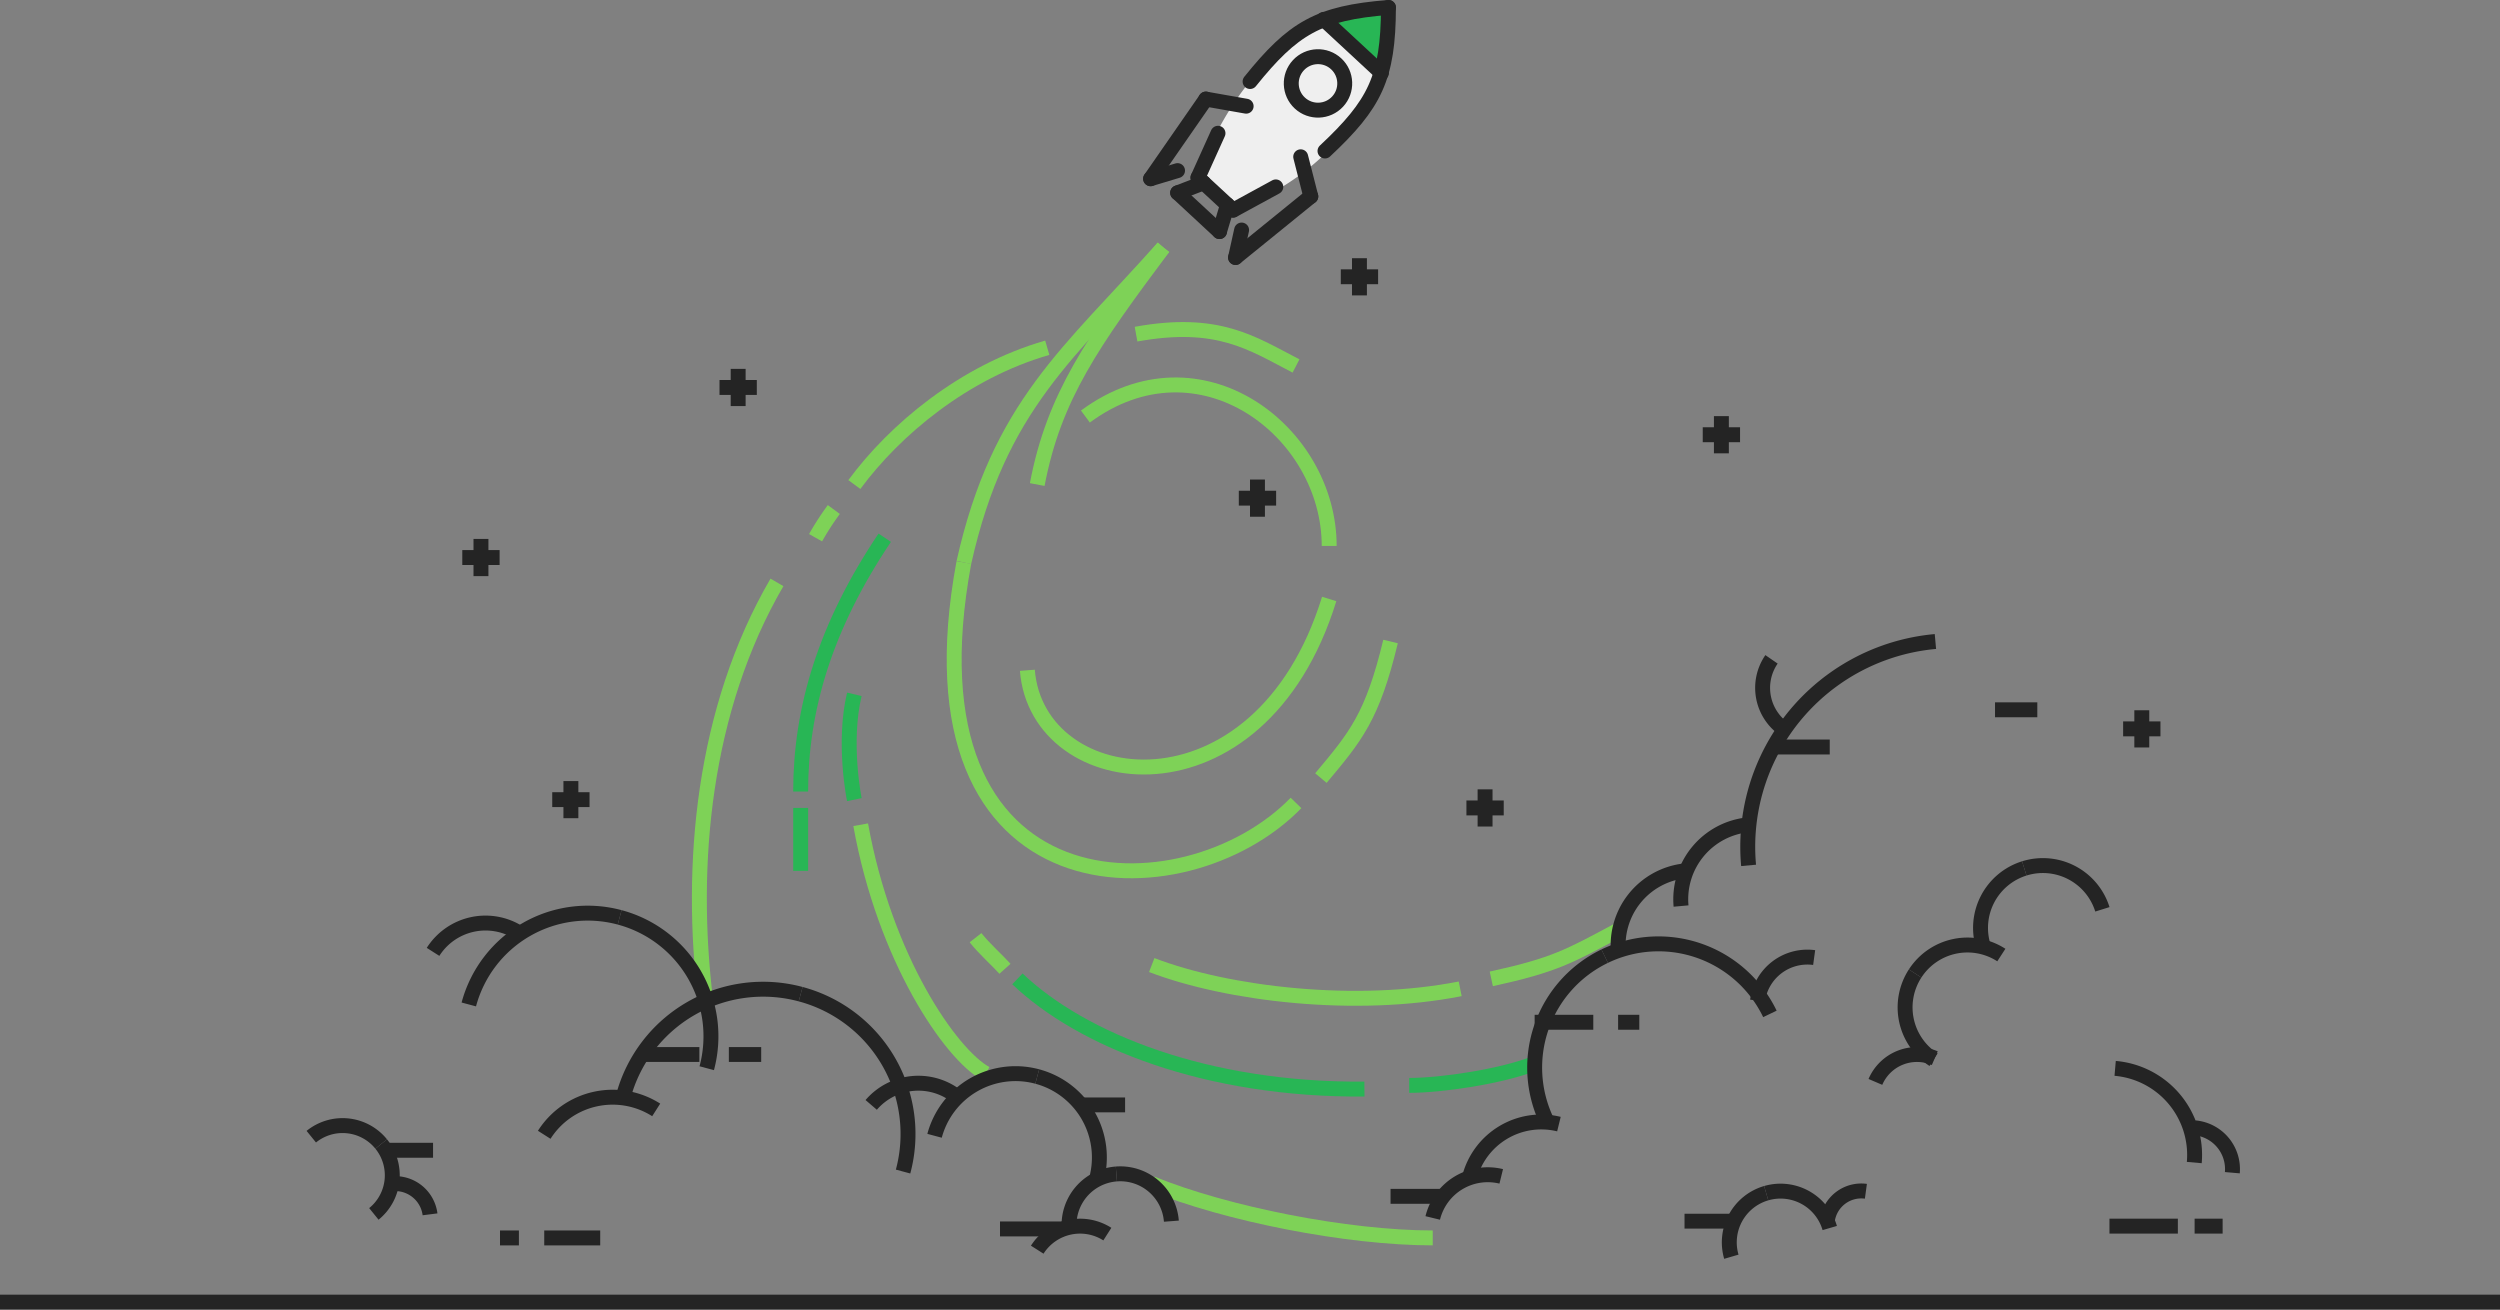 <svg xmlns="http://www.w3.org/2000/svg" viewBox="0 0 502.5 263.227"><rect x="0" y="0" width="502.5" height="263.227" fill="#808080" stroke="none"/><defs><style>.cls-1,.cls-2,.cls-3,.cls-4,.cls-7{fill:none;stroke-width:3px;}.cls-1,.cls-3,.cls-7{stroke:#242424;}.cls-1,.cls-2,.cls-7{stroke-miterlimit:10;}.cls-2{stroke:#7ed257;}.cls-3,.cls-4{stroke-linejoin:bevel;}.cls-4{stroke:#28b655;}.cls-5{fill:#efefef;}.cls-6{fill:#28b655;}.cls-7{stroke-linecap:round;}</style></defs><title>start</title><g id="Layer_2" data-name="Layer 2"><g id="Layer_1-2" data-name="Layer 1"><line class="cls-1" y1="261.727" x2="502.5" y2="261.727"/><path class="cls-2" d="M156.167,117.06C141.268,142.668,138.5,173.942,141.84,201.128"/><path class="cls-3" d="M87.044,191.326a12.493,12.493,0,0,1,17.257-3.835"/><path class="cls-3" d="M78.528,237.963a7.066,7.066,0,0,1,7.909,6.118"/><path class="cls-3" d="M109.39,228.093a16.294,16.294,0,0,1,22.508-5.002"/><path class="cls-3" d="M142.055,214.709a24.742,24.742,0,0,0-17.505-30.32"/><path class="cls-3" d="M124.55,184.389a24.742,24.742,0,0,0-30.32,17.505"/><path class="cls-2" d="M231.5,237.905c15,6.091,39.25,10.916,56.481,10.916"/><path class="cls-4" d="M283.25,218.165c6.5,0,18.498-1.786,25.213-4.422"/><path class="cls-2" d="M173,165.769c4.833,26.946,18.113,46.185,25.165,50.03"/><path class="cls-2" d="M325.239,186.977c-9.735,5.211-12.745,7-25.489,9.776"/><path class="cls-3" d="M75.148,243.996a9.984,9.984,0,0,0,1.471-14.051"/><path class="cls-3" d="M76.619,229.945a9.984,9.984,0,0,0-14.051-1.471"/><path class="cls-3" d="M181.517,235.482A29.093,29.093,0,0,0,160.933,199.829"/><path class="cls-3" d="M160.933,199.829a29.093,29.093,0,0,0-35.652,20.584"/><path class="cls-3" d="M175.112,222.085a12.493,12.493,0,0,1,17.627-1.341"/><path class="cls-3" d="M220.399,237.017a16.841,16.841,0,0,0-11.915-20.638"/><path class="cls-3" d="M208.484,216.379a16.841,16.841,0,0,0-20.638,11.915"/><path class="cls-3" d="M235.445,245.455a10.294,10.294,0,0,0-11.052-9.488"/><path class="cls-3" d="M224.392,235.967a10.294,10.294,0,0,0-9.488,11.052"/><path class="cls-3" d="M208.484,251.187a10.203,10.203,0,0,1,14.093-3.132"/><path class="cls-3" d="M287.981,244.807a11.381,11.381,0,0,1,13.767-8.357"/><path class="cls-3" d="M295.315,236.89a14.906,14.906,0,0,1,18.03-10.945"/><path class="cls-3" d="M355.75,203.794a24.858,24.858,0,0,0-33.205-11.606"/><path class="cls-3" d="M322.546,192.188a24.858,24.858,0,0,0-11.606,33.205"/><path class="cls-3" d="M367.778,246.834a10.294,10.294,0,0,0-12.772-7.003"/><path class="cls-3" d="M355.005,239.831a10.294,10.294,0,0,0-7.003,12.772"/><path class="cls-3" d="M367.294,245.345a6.883,6.883,0,0,1,7.751-5.898"/><path class="cls-3" d="M353.268,201.128a10.103,10.103,0,0,1,11.377-8.657"/><path class="cls-3" d="M325.338,191.711A15.044,15.044,0,0,1,338.589,175.05"/><path class="cls-3" d="M337.892,182.114a15.044,15.044,0,0,1,13.639-16.345"/><path class="cls-3" d="M351.467,173.942a41.419,41.419,0,0,1,37.551-44.999"/><path class="cls-3" d="M358.663,146.59a10.103,10.103,0,0,1-2.588-14.06"/><path class="cls-3" d="M402.269,191.965a12.523,12.523,0,0,0-17.328,3.705"/><path class="cls-3" d="M384.94,195.67a12.523,12.523,0,0,0,3.705,17.328"/><path class="cls-3" d="M422.58,182.775a12.523,12.523,0,0,0-15.697-8.222"/><path class="cls-3" d="M406.883,174.553a12.523,12.523,0,0,0-8.222,15.697"/><path class="cls-3" d="M376.956,217.463a9.083,9.083,0,0,1,11.934-4.77"/><path class="cls-3" d="M425.146,214.743a17.472,17.472,0,0,1,15.904,18.929"/><path class="cls-3" d="M441.117,226.688a8.332,8.332,0,0,1,7.584,9.027"/><path class="cls-2" d="M193.739,113.06C180.5,184.389,238.167,184.389,260.5,161.393"/><path class="cls-2" d="M233.833,49.727c-18.959,21.333-33,31.667-40.095,63.333"/><path class="cls-2" d="M233.833,49.727c-14.2,19-22,30-25.349,47.667"/><path class="cls-2" d="M279.5,128.942c-3.63,15.104-7,19.117-14,27.451"/><path class="cls-2" d="M206.5,134.727c1.984,25.333,46.667,31.043,60.667-14.333"/><path class="cls-2" d="M218.167,83.727c23-17,49,3,49,26"/><path class="cls-2" d="M228.345,67.164c16.523-3,23.322,1.84,32.155,6.396"/><path class="cls-2" d="M210.5,69.898c-16.761,4.829-30.667,16.495-38.775,27.495"/><path class="cls-2" d="M167.599,102.414a55.23,55.23,0,0,0-3.667,5.667"/><path class="cls-4" d="M177.833,108.081c-12.068,17.979-16.901,34.587-16.901,51.013"/><path class="cls-4" d="M160.933,162.393v12.657"/><path class="cls-4" d="M171.725,139.56c-2.342,9.767,0,21.167,0,21.167"/><path class="cls-2" d="M231.5,193.977c15.25,5.853,41,8.917,62,4.776"/><path class="cls-4" d="M204.5,196.753c13,12.39,38.167,22.412,69.75,22.152"/><path class="cls-2" d="M202,194.727c-1.374-1.54-4.251-4.118-5.917-6.25"/><line class="cls-3" x1="77.475" y1="231.202" x2="87.044" y2="231.202"/><line class="cls-3" x1="100.5" y1="248.821" x2="104.301" y2="248.821"/><line class="cls-3" x1="109.39" y1="248.821" x2="120.644" y2="248.821"/><line class="cls-3" x1="153" y1="211.954" x2="146.5" y2="211.954"/><line class="cls-3" x1="140.574" y1="211.954" x2="129.073" y2="211.954"/><line class="cls-3" x1="217.248" y1="222.085" x2="226.144" y2="222.085"/><line class="cls-3" x1="201" y1="247.019" x2="213.786" y2="247.019"/><line class="cls-3" x1="279.5" y1="240.464" x2="290.106" y2="240.464"/><line class="cls-3" x1="338.589" y1="245.455" x2="348.52" y2="245.455"/><line class="cls-3" x1="308.463" y1="205.477" x2="320.25" y2="205.477"/><line class="cls-3" x1="325.239" y1="205.477" x2="329.5" y2="205.477"/><line class="cls-3" x1="355.75" y1="150.143" x2="367.778" y2="150.143"/><line class="cls-3" x1="401" y1="142.668" x2="409.5" y2="142.668"/><line class="cls-3" x1="426.75" y1="146.498" x2="434.25" y2="146.498"/><line class="cls-3" x1="430.5" y1="142.76" x2="430.5" y2="150.235"/><line class="cls-3" x1="424" y1="246.455" x2="437.75" y2="246.455"/><line class="cls-3" x1="441.117" y1="246.455" x2="446.75" y2="246.455"/><line class="cls-3" x1="294.75" y1="162.393" x2="302.25" y2="162.393"/><line class="cls-3" x1="298.5" y1="158.655" x2="298.5" y2="166.131"/><line class="cls-3" x1="342.25" y1="87.383" x2="349.75" y2="87.383"/><line class="cls-3" x1="346" y1="83.645" x2="346" y2="91.121"/><path class="cls-5" d="M240.792,35.698l7.049,6.523A50.611,50.611,0,0,0,265.75,31.477a50.606,50.606,0,0,0,11.922-16.818L265.143,3.588a61.428,61.428,0,0,0-24.352,32.11Z"/><line class="cls-3" x1="249" y1="100.131" x2="256.5" y2="100.131"/><line class="cls-3" x1="252.75" y1="96.393" x2="252.75" y2="103.869"/><polygon class="cls-6" points="267.325 3.716 278.075 2.216 277.672 13.477 267.325 3.716"/><line class="cls-3" x1="269.5" y1="55.631" x2="277" y2="55.631"/><line class="cls-3" x1="273.25" y1="51.893" x2="273.25" y2="59.369"/><line class="cls-3" x1="144.62" y1="77.881" x2="152.12" y2="77.881"/><line class="cls-3" x1="148.37" y1="74.143" x2="148.37" y2="81.619"/><line class="cls-3" x1="111" y1="160.727" x2="118.5" y2="160.727"/><line class="cls-3" x1="114.75" y1="156.989" x2="114.75" y2="164.464"/><line class="cls-3" x1="92.922" y1="112.06" x2="100.422" y2="112.06"/><line class="cls-3" x1="96.672" y1="108.322" x2="96.672" y2="115.798"/><line class="cls-7" x1="250.474" y1="21.343" x2="242.379" y2="19.914"/><line class="cls-7" x1="231.273" y1="35.924" x2="242.379" y2="19.914"/><line class="cls-7" x1="236.685" y1="34.292" x2="231.273" y2="35.924"/><line class="cls-7" x1="261.44" y1="31.514" x2="263.472" y2="39.479"/><line class="cls-7" x1="248.343" y1="51.756" x2="263.472" y2="39.479"/><line class="cls-7" x1="249.563" y1="46.236" x2="248.343" y2="51.756"/><line class="cls-7" x1="244.817" y1="26.785" x2="240.792" y2="35.698"/><line class="cls-7" x1="247.841" y1="42.221" x2="240.792" y2="35.698"/><line class="cls-7" x1="256.437" y1="37.565" x2="247.851" y2="42.248"/><line class="cls-7" x1="246.721" y1="41.19" x2="245.116" y2="46.548"/><line class="cls-7" x1="241.931" y1="36.747" x2="236.708" y2="38.75"/><line class="cls-7" x1="236.708" y1="38.75" x2="245.116" y2="46.548"/><path class="cls-7" d="M266.323,30.351C276.366,20.945,279.037,15.628,279.078,1.5"/><path class="cls-7" d="M279.078,1.5c-14.085,1.102-19.186,4.165-27.811,14.886"/><line class="cls-7" x1="266.062" y1="3.891" x2="277.672" y2="14.659"/><circle class="cls-7" cx="264.917" cy="16.768" r="5.375" transform="translate(72.472 199.598) rotate(-47.154)"/><path class="cls-4" d="M262.456,5.716"/></g></g></svg>